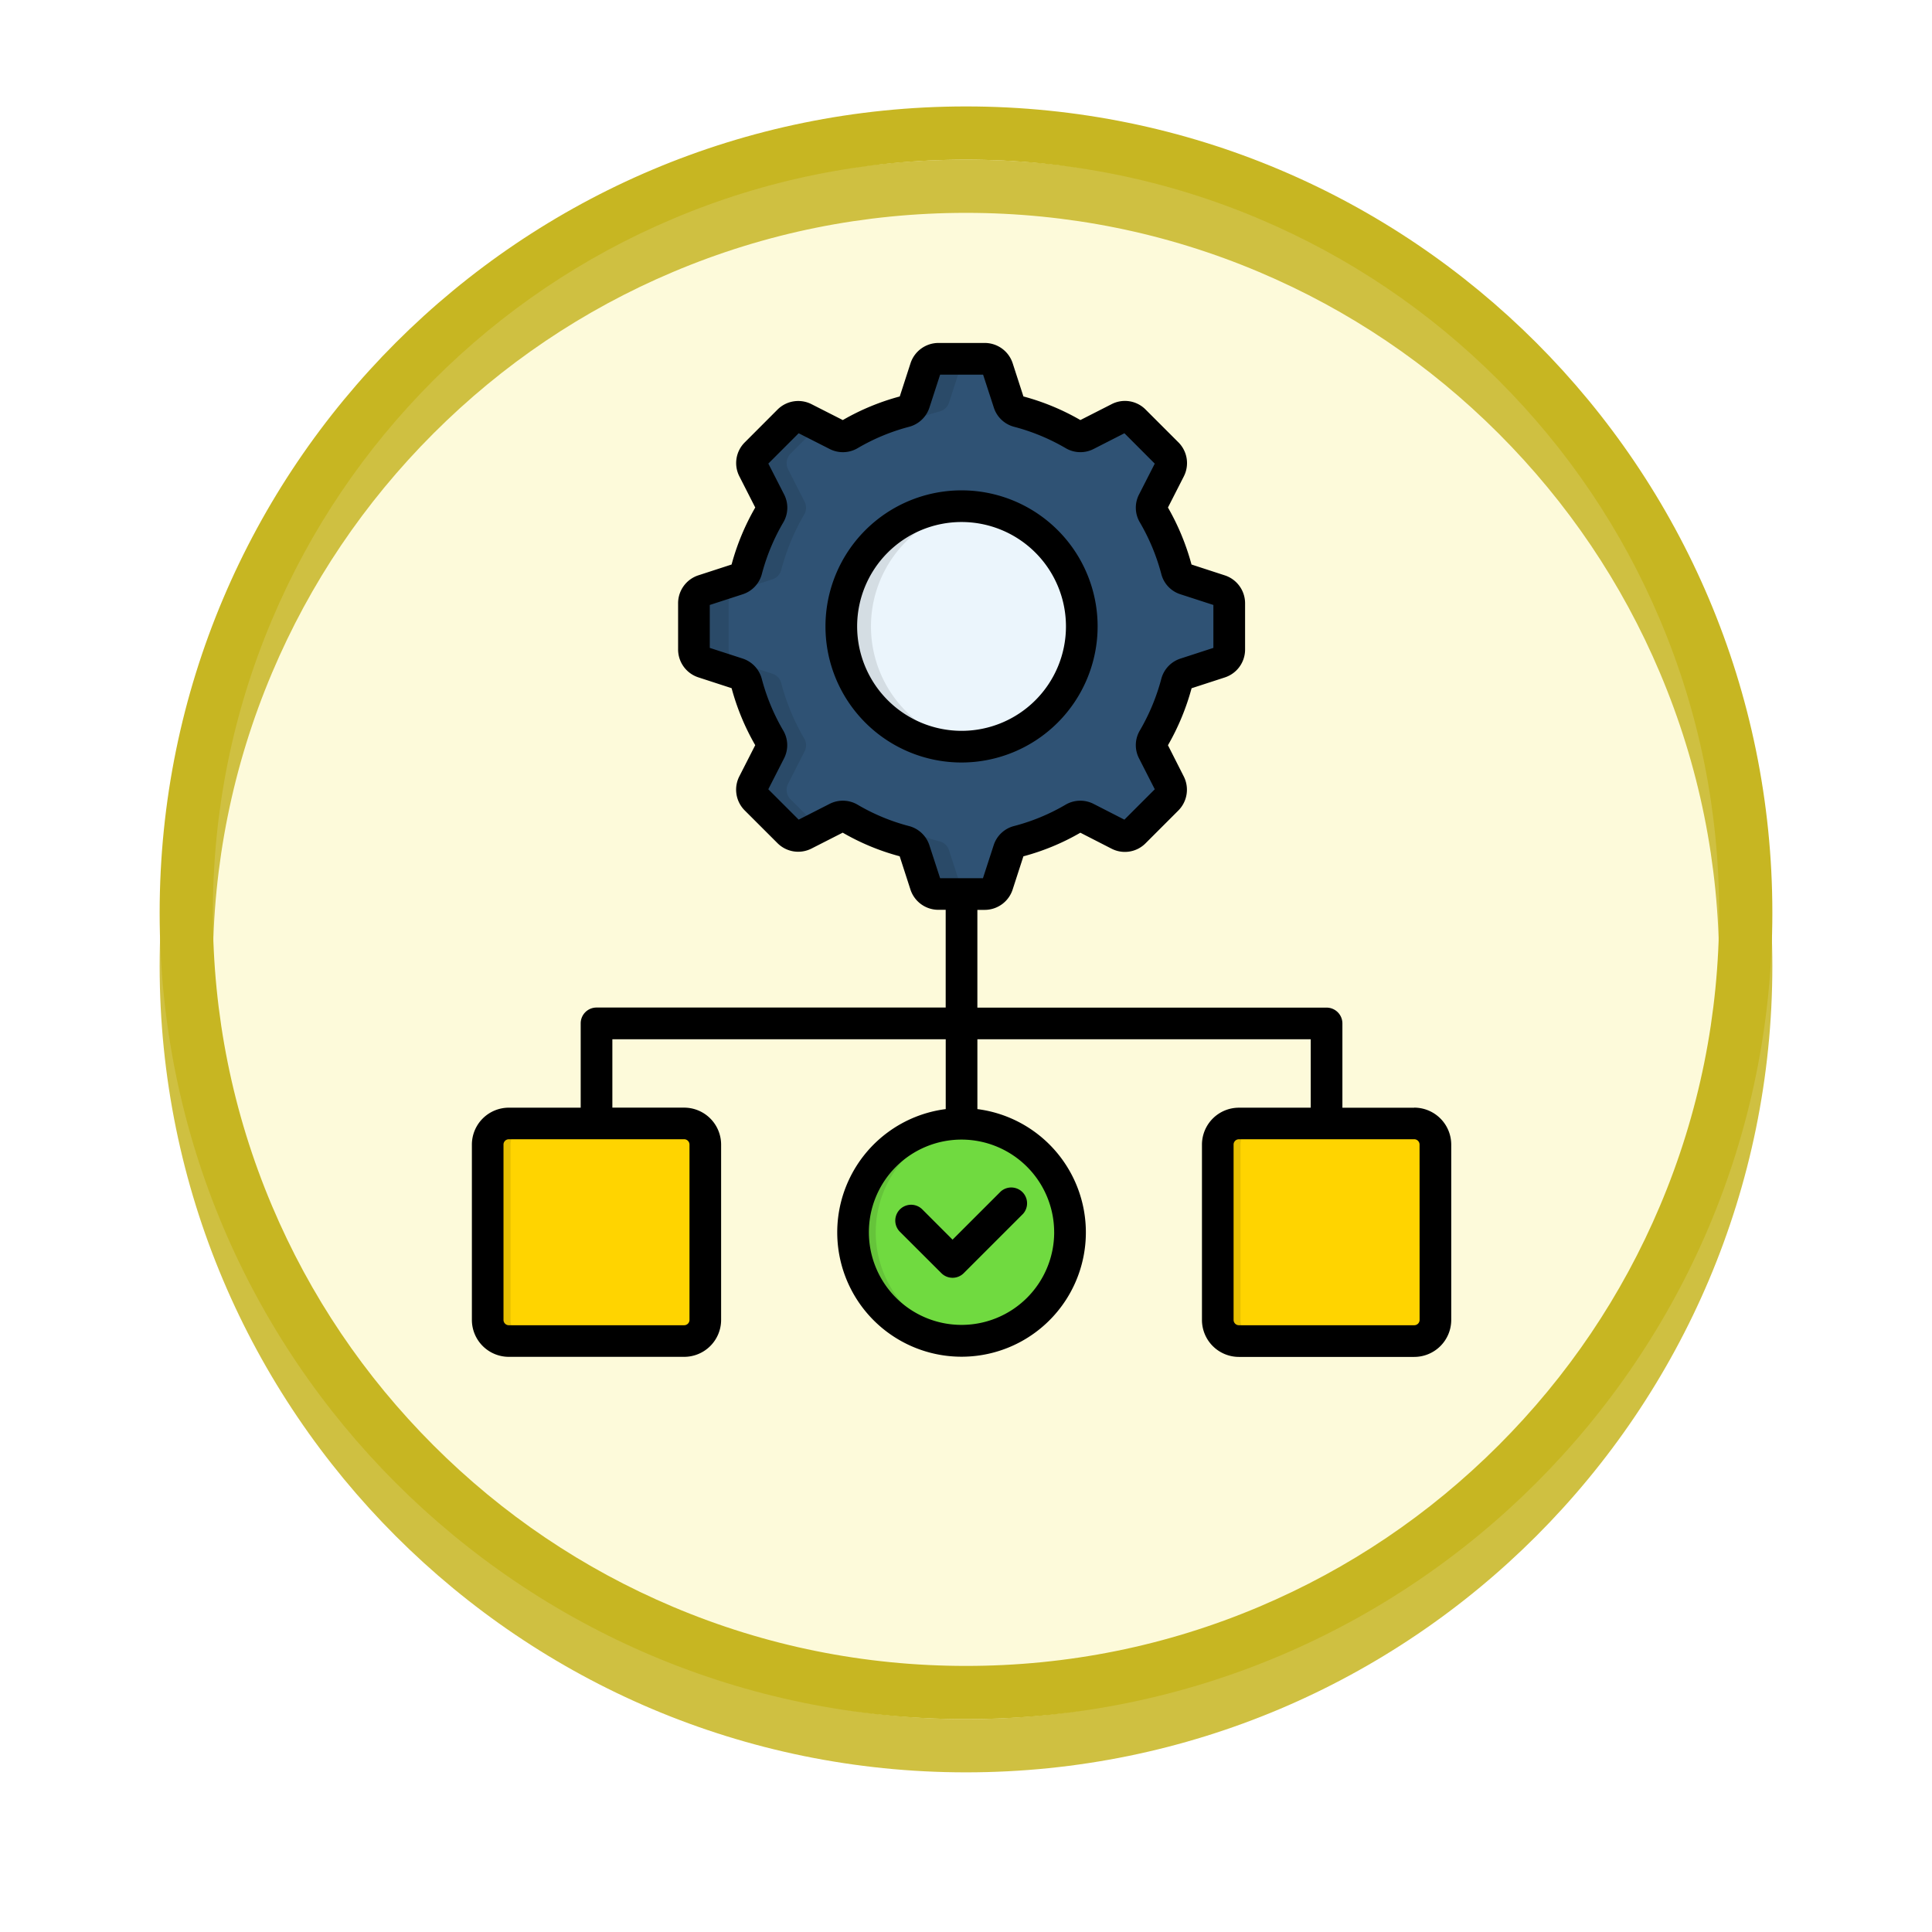 <svg xmlns="http://www.w3.org/2000/svg" xmlns:xlink="http://www.w3.org/1999/xlink" width="108.914" height="108.914" viewBox="0 0 108.914 108.914">
  <defs>
    <filter id="Trazado_874925" x="0" y="0" width="108.914" height="108.914" filterUnits="userSpaceOnUse">
      <feOffset dy="3" input="SourceAlpha"/>
      <feGaussianBlur stdDeviation="3" result="blur"/>
      <feFlood flood-opacity="0.161"/>
      <feComposite operator="in" in2="blur"/>
      <feComposite in="SourceGraphic"/>
    </filter>
  </defs>
  <g id="Grupo_1181675" data-name="Grupo 1181675" transform="translate(2439.956 7767.51)">
    <g id="Grupo_1179793" data-name="Grupo 1179793" transform="translate(-2430.956 -7761.51)">
      <g id="Grupo_1179015" data-name="Grupo 1179015" transform="translate(0 0)">
        <g id="Grupo_1111527" data-name="Grupo 1111527" transform="translate(0 0)">
          <g id="Grupo_1111316" data-name="Grupo 1111316">
            <g id="Grupo_1109835" data-name="Grupo 1109835" transform="translate(0 0)">
              <g id="Grupo_1107913" data-name="Grupo 1107913" transform="translate(0 0)">
                <g transform="matrix(1, 0, 0, 1, -9, -6)" filter="url(#Trazado_874925)">
                  <g id="Trazado_874925-2" data-name="Trazado 874925" transform="translate(9 6)" fill="#fdf9d4" opacity="0.859">
                    <path d="M 45.457 89.414 C 39.522 89.414 33.766 88.252 28.347 85.96 C 23.113 83.746 18.412 80.577 14.375 76.539 C 10.337 72.502 7.168 67.801 4.954 62.567 C 2.662 57.149 1.5 51.392 1.5 45.457 C 1.5 39.522 2.662 33.766 4.954 28.347 C 7.168 23.113 10.337 18.412 14.375 14.375 C 18.412 10.337 23.113 7.168 28.347 4.954 C 33.766 2.662 39.522 1.5 45.457 1.5 C 51.392 1.5 57.148 2.662 62.566 4.954 C 67.8 7.168 72.502 10.337 76.539 14.375 C 80.576 18.412 83.746 23.113 85.96 28.347 C 88.252 33.766 89.414 39.522 89.414 45.457 C 89.414 51.392 88.252 57.149 85.96 62.567 C 83.746 67.801 80.576 72.502 76.539 76.539 C 72.502 80.577 67.8 83.746 62.566 85.96 C 57.148 88.252 51.392 89.414 45.457 89.414 Z" stroke="none"/>
                    <path d="M 45.457 3 C 39.724 3 34.164 4.122 28.932 6.335 C 23.876 8.473 19.335 11.535 15.435 15.435 C 11.535 19.335 8.473 23.876 6.335 28.932 C 4.122 34.164 3 39.724 3 45.457 C 3 51.19 4.122 56.75 6.335 61.982 C 8.473 67.038 11.535 71.579 15.435 75.479 C 19.335 79.379 23.876 82.441 28.932 84.579 C 34.164 86.792 39.724 87.914 45.457 87.914 C 51.19 87.914 56.75 86.792 61.982 84.579 C 67.037 82.441 71.578 79.379 75.478 75.479 C 79.378 71.579 82.44 67.038 84.578 61.982 C 86.791 56.75 87.914 51.19 87.914 45.457 C 87.914 39.724 86.791 34.164 84.578 28.932 C 82.44 23.876 79.378 19.335 75.478 15.435 C 71.578 11.535 67.037 8.473 61.982 6.335 C 56.75 4.122 51.19 3 45.457 3 M 45.457 0 C 70.562 0 90.914 20.352 90.914 45.457 L 90.914 45.457 C 90.914 70.562 70.562 90.914 45.457 90.914 C 20.352 90.914 0 70.562 0 45.457 L 0 45.457 C 0 20.352 20.352 0 45.457 0 Z" stroke="none" fill="#c7b622"/>
                  </g>
                </g>
                <g id="Trazado_874923" data-name="Trazado 874923" transform="translate(0)" fill="none">
                  <path d="M45.457,0A45.457,45.457,0,0,1,90.914,45.457h0A45.457,45.457,0,0,1,0,45.457H0A45.457,45.457,0,0,1,45.457,0Z" stroke="none"/>
                  <path d="M 45.457 3 C 39.724 3 34.164 4.122 28.932 6.335 C 23.876 8.473 19.335 11.535 15.435 15.435 C 11.535 19.335 8.473 23.876 6.335 28.932 C 4.122 34.164 3 39.724 3 45.457 C 3 51.19 4.122 56.75 6.335 61.982 C 8.473 67.038 11.535 71.579 15.435 75.479 C 19.335 79.379 23.876 82.441 28.932 84.579 C 34.164 86.792 39.724 87.914 45.457 87.914 C 51.19 87.914 56.75 86.792 61.982 84.579 C 67.037 82.441 71.578 79.379 75.478 75.479 C 79.378 71.579 82.44 67.038 84.578 61.982 C 86.791 56.75 87.914 51.19 87.914 45.457 C 87.914 39.724 86.791 34.164 84.578 28.932 C 82.44 23.876 79.378 19.335 75.478 15.435 C 71.578 11.535 67.037 8.473 61.982 6.335 C 56.75 4.122 51.19 3 45.457 3 M 45.457 0 C 70.562 0 90.914 20.352 90.914 45.457 L 90.914 45.457 C 90.914 70.562 70.562 90.914 45.457 90.914 C 20.352 90.914 0 70.562 0 45.457 L 0 45.457 C 0 20.352 20.352 0 45.457 0 Z" stroke="none" fill="#c7b622"/>
                </g>
              </g>
            </g>
          </g>
        </g>
      </g>
    </g>
    <g id="methodology_11856191" transform="translate(-2422.114 -7748.186)">
      <g id="Grupo_1181674" data-name="Grupo 1181674" transform="translate(9.655 0.903)">
        <path id="Trazado_1049903" data-name="Trazado 1049903" d="M132.763,10.981a12.371,12.371,0,0,0-3.115,1.291.75.75,0,0,1-.732.021l-1.815-.926a.755.755,0,0,0-.889.141l-1.84,1.84a.761.761,0,0,0-.144.892l.926,1.815a.742.742,0,0,1-.021.732,12.5,12.5,0,0,0-1.291,3.115.763.763,0,0,1-.506.537l-1.935.625a.761.761,0,0,0-.53.732v2.6a.756.756,0,0,0,.53.73l1.935.629a.743.743,0,0,1,.506.537,12.42,12.42,0,0,0,1.291,3.112.748.748,0,0,1,.021.736l-.926,1.815a.756.756,0,0,0,.144.889l1.84,1.84a.75.75,0,0,0,.889.141l1.815-.923a.748.748,0,0,1,.736.021,12.438,12.438,0,0,0,3.112,1.291.747.747,0,0,1,.537.506l.629,1.935a.755.755,0,0,0,.73.53h2.6a.756.756,0,0,0,.73-.53l.629-1.935a.749.749,0,0,1,.537-.506,12.5,12.5,0,0,0,3.115-1.291A.742.742,0,0,1,143,33.9l1.815.923a.75.75,0,0,0,.889-.141l1.842-1.84a.753.753,0,0,0,.141-.889l-.926-1.815a.748.748,0,0,1,.021-.736,12.437,12.437,0,0,0,1.291-3.112.747.747,0,0,1,.506-.537l1.935-.629a.755.755,0,0,0,.53-.73V21.8a.761.761,0,0,0-.53-.732l-1.935-.625a.761.761,0,0,1-.506-.537,12.5,12.5,0,0,0-1.291-3.115.742.742,0,0,1-.021-.732l.926-1.815a.761.761,0,0,0-.141-.892l-1.842-1.84a.753.753,0,0,0-.889-.141L143,12.293a.75.75,0,0,1-.732-.021,12.371,12.371,0,0,0-3.115-1.291.763.763,0,0,1-.537-.506l-.629-1.935a.755.755,0,0,0-.73-.53h-2.6a.756.756,0,0,0-.73.53l-.629,1.935a.759.759,0,0,1-.537.506Z" transform="translate(-109.249 -8.01)" fill="#2f5274" fill-rule="evenodd"/>
        <path id="Trazado_1049904" data-name="Trazado 1049904" d="M208.846,89.208a6.778,6.778,0,1,1-6.778-6.778A6.778,6.778,0,0,1,208.846,89.208Z" transform="translate(-175.36 -74.121)" fill="#ebf5fc" fill-rule="evenodd"/>
        <path id="Trazado_1049905" data-name="Trazado 1049905" d="M207.336,406.522a6.116,6.116,0,1,0-6.116-6.116A6.127,6.127,0,0,0,207.336,406.522Z" transform="translate(-180.628 -351.163)" fill="#70da40" fill-rule="evenodd"/>
        <path id="Trazado_1049906" data-name="Trazado 1049906" d="M17.969,394.15h9.884a1.2,1.2,0,0,1,1.192,1.189v9.884a1.193,1.193,0,0,1-1.192,1.189H17.969a1.192,1.192,0,0,1-1.189-1.189v-9.884A1.193,1.193,0,0,1,17.969,394.15Z" transform="translate(-16.78 -351.038)" fill="#ffd400" fill-rule="evenodd"/>
        <path id="Trazado_1049907" data-name="Trazado 1049907" d="M386.552,394.15h9.884a1.194,1.194,0,0,1,1.189,1.189v9.884a1.192,1.192,0,0,1-1.189,1.189h-9.884a1.193,1.193,0,0,1-1.192-1.189v-9.884A1.2,1.2,0,0,1,386.552,394.15Z" transform="translate(-344.209 -351.038)" fill="#ffd400" fill-rule="evenodd"/>
        <path id="Trazado_1049908" data-name="Trazado 1049908" d="M207.336,394.29a6.336,6.336,0,0,1,.641.034,6.116,6.116,0,0,0,0,12.165,6.344,6.344,0,0,1-.641.034,6.116,6.116,0,0,1,0-12.232Z" transform="translate(-180.628 -351.163)" fill="#65c43a" fill-rule="evenodd"/>
        <path id="Trazado_1049909" data-name="Trazado 1049909" d="M17.969,394.15h1.285a1.194,1.194,0,0,0-1.189,1.189v9.884a1.192,1.192,0,0,0,1.189,1.189H17.969a1.192,1.192,0,0,1-1.189-1.189v-9.884A1.193,1.193,0,0,1,17.969,394.15Z" transform="translate(-16.78 -351.038)" fill="#e6bf00" fill-rule="evenodd"/>
        <path id="Trazado_1049910" data-name="Trazado 1049910" d="M386.552,394.15h1.285a1.2,1.2,0,0,0-1.192,1.189v9.884a1.193,1.193,0,0,0,1.192,1.189h-1.285a1.193,1.193,0,0,1-1.192-1.189v-9.884A1.2,1.2,0,0,1,386.552,394.15Z" transform="translate(-344.209 -351.038)" fill="#e6bf00" fill-rule="evenodd"/>
        <path id="Trazado_1049911" data-name="Trazado 1049911" d="M202.906,95.944a6.854,6.854,0,0,1-.837.052,6.778,6.778,0,1,1,0-13.556,6.662,6.662,0,0,1,.837.052,6.777,6.777,0,0,0,0,13.451Z" transform="translate(-175.36 -74.13)" fill="#d4dde3" fill-rule="evenodd"/>
        <path id="Trazado_1049912" data-name="Trazado 1049912" d="M132.763,10.981a12.422,12.422,0,0,0-2.548.978l.653.334a.757.757,0,0,0,.736-.021,12.286,12.286,0,0,1,3.115-1.291.756.756,0,0,0,.534-.506l.629-1.935a.757.757,0,0,1,.73-.53h-1.953a.756.756,0,0,0-.73.53l-.629,1.935A.759.759,0,0,1,132.763,10.981Zm-4.866.794-.8-.408a.755.755,0,0,0-.889.141l-1.84,1.84a.761.761,0,0,0-.144.892l.926,1.815a.742.742,0,0,1-.021.732,12.5,12.5,0,0,0-1.291,3.115.757.757,0,0,1-.506.537l-1.935.625a.761.761,0,0,0-.53.732v2.6a.756.756,0,0,0,.53.73l1.935.629a.743.743,0,0,1,.506.537,12.42,12.42,0,0,0,1.291,3.112.748.748,0,0,1,.021.736l-.926,1.815a.756.756,0,0,0,.144.889l1.84,1.84a.75.75,0,0,0,.889.141l.8-.4-1.573-1.575a.753.753,0,0,1-.141-.889l.923-1.815a.748.748,0,0,0-.021-.736,12.521,12.521,0,0,1-1.291-3.112.747.747,0,0,0-.506-.537l-1.932-.629a.755.755,0,0,1-.53-.73V21.8a.761.761,0,0,1,.53-.732l1.932-.625a.749.749,0,0,0,.506-.537,12.622,12.622,0,0,1,1.291-3.115.742.742,0,0,0,.021-.732l-.923-1.815a.761.761,0,0,1,.141-.892Zm2.318,22.46a12.4,12.4,0,0,0,2.548.978.747.747,0,0,1,.537.506l.629,1.935a.755.755,0,0,0,.73.53h1.953a.759.759,0,0,1-.73-.53l-.629-1.935a.744.744,0,0,0-.534-.506,12.409,12.409,0,0,1-3.115-1.291.748.748,0,0,0-.736-.021Z" transform="translate(-109.249 -8.01)" fill="#2a4a68" fill-rule="evenodd"/>
      </g>
      <path id="Trazado_1049913" data-name="Trazado 1049913" d="M44.035,15.99a7.671,7.671,0,1,0-7.671,7.671,7.68,7.68,0,0,0,7.671-7.671Zm-13.557,0a5.886,5.886,0,1,1,5.886,5.886A5.893,5.893,0,0,1,30.478,15.99ZM35.857,50.56l2.718-2.717A.892.892,0,0,1,39.836,49.1l-3.348,3.348a.892.892,0,0,1-1.262,0L32.89,50.116a.892.892,0,1,1,1.262-1.262Zm26.025-7.438H57.834V38.371a.892.892,0,0,0-.892-.892H37.256v-5.51h.409a1.657,1.657,0,0,0,1.58-1.149l.606-1.87a13.2,13.2,0,0,0,3.211-1.331l1.758.9a1.642,1.642,0,0,0,1.923-.309l1.839-1.839a1.662,1.662,0,0,0,.307-1.929L48,22.688a13.533,13.533,0,0,0,1.332-3.213l1.866-.607a1.654,1.654,0,0,0,1.15-1.578v-2.6a1.657,1.657,0,0,0-1.148-1.58L49.328,12.5A13.54,13.54,0,0,0,48,9.287l.894-1.754a1.652,1.652,0,0,0-.307-1.923L46.74,3.764a1.638,1.638,0,0,0-1.924-.3l-1.753.892a13.311,13.311,0,0,0-3.211-1.331l-.606-1.872A1.656,1.656,0,0,0,37.667.01h-2.6a1.658,1.658,0,0,0-1.58,1.146l-.606,1.87a13.293,13.293,0,0,0-3.211,1.331l-1.752-.89a1.652,1.652,0,0,0-1.93.3L24.152,5.606a1.642,1.642,0,0,0-.31,1.929l.892,1.751A13.394,13.394,0,0,0,23.4,12.5l-1.866.607a1.655,1.655,0,0,0-1.149,1.58v2.6a1.654,1.654,0,0,0,1.148,1.576l1.868.608a13.408,13.408,0,0,0,1.332,3.213l-.891,1.747a1.653,1.653,0,0,0,.3,1.933L25.98,28.2a1.651,1.651,0,0,0,1.929.31l1.756-.894a13.157,13.157,0,0,0,3.211,1.331l.605,1.869a1.655,1.655,0,0,0,1.58,1.149h.409v5.51H15.786a.892.892,0,0,0-.892.892V43.12H10.842A2.084,2.084,0,0,0,8.76,45.2v9.884a2.084,2.084,0,0,0,2.082,2.082h9.886a2.084,2.084,0,0,0,2.082-2.082V45.2a2.085,2.085,0,0,0-2.082-2.082H16.679V39.264H35.472V43.2a7.008,7.008,0,1,0,1.785,0V39.264H56.049v3.857H52A2.084,2.084,0,0,0,49.917,45.2v9.884A2.084,2.084,0,0,0,52,57.17h9.884a2.087,2.087,0,0,0,2.086-2.082V45.2a2.088,2.088,0,0,0-2.087-2.082ZM34.552,28.329a1.646,1.646,0,0,0-1.157-1.087,11.387,11.387,0,0,1-2.888-1.2l-.01-.006A1.642,1.642,0,0,0,28.913,26l-1.731.882-1.712-1.712.886-1.738a1.633,1.633,0,0,0-.049-1.583,11.582,11.582,0,0,1-1.2-2.886A1.644,1.644,0,0,0,24.02,17.8l-1.849-.6V14.78l1.849-.6a1.638,1.638,0,0,0,1.09-1.157,11.581,11.581,0,0,1,1.2-2.888,1.635,1.635,0,0,0,.048-1.592L25.472,6.81,27.182,5.1l1.731.879a1.637,1.637,0,0,0,1.6-.042,11.506,11.506,0,0,1,2.891-1.2h0a1.646,1.646,0,0,0,1.152-1.093l.6-1.848h2.423l.6,1.842a1.634,1.634,0,0,0,1.157,1.1,11.584,11.584,0,0,1,2.894,1.2,1.631,1.631,0,0,0,1.591.042L45.546,5.1l1.71,1.713-.881,1.728a1.623,1.623,0,0,0,.045,1.59,11.7,11.7,0,0,1,1.2,2.885,1.618,1.618,0,0,0,1.092,1.164l1.849.6V17.2l-1.846.6a1.638,1.638,0,0,0-1.093,1.157,11.735,11.735,0,0,1-1.2,2.888,1.622,1.622,0,0,0-.048,1.592l.883,1.733-1.713,1.713L43.818,26a1.644,1.644,0,0,0-1.585.037l-.01.006a11.413,11.413,0,0,1-2.9,1.2,1.633,1.633,0,0,0-1.152,1.093l-.6,1.848H35.156ZM21.027,45.2v9.884a.3.3,0,0,1-.3.3H10.842a.3.3,0,0,1-.3-.3V45.2a.3.3,0,0,1,.3-.3h9.886A.3.3,0,0,1,21.027,45.2Zm20.559,4.944a5.223,5.223,0,1,1-5.222-5.225A5.228,5.228,0,0,1,41.585,50.148Zm20.6,4.94a.3.3,0,0,1-.3.3H52a.3.3,0,0,1-.3-.3V45.2a.3.3,0,0,1,.3-.3h9.884a.3.3,0,0,1,.3.3Z"/>
    </g>
  </g>
</svg>
